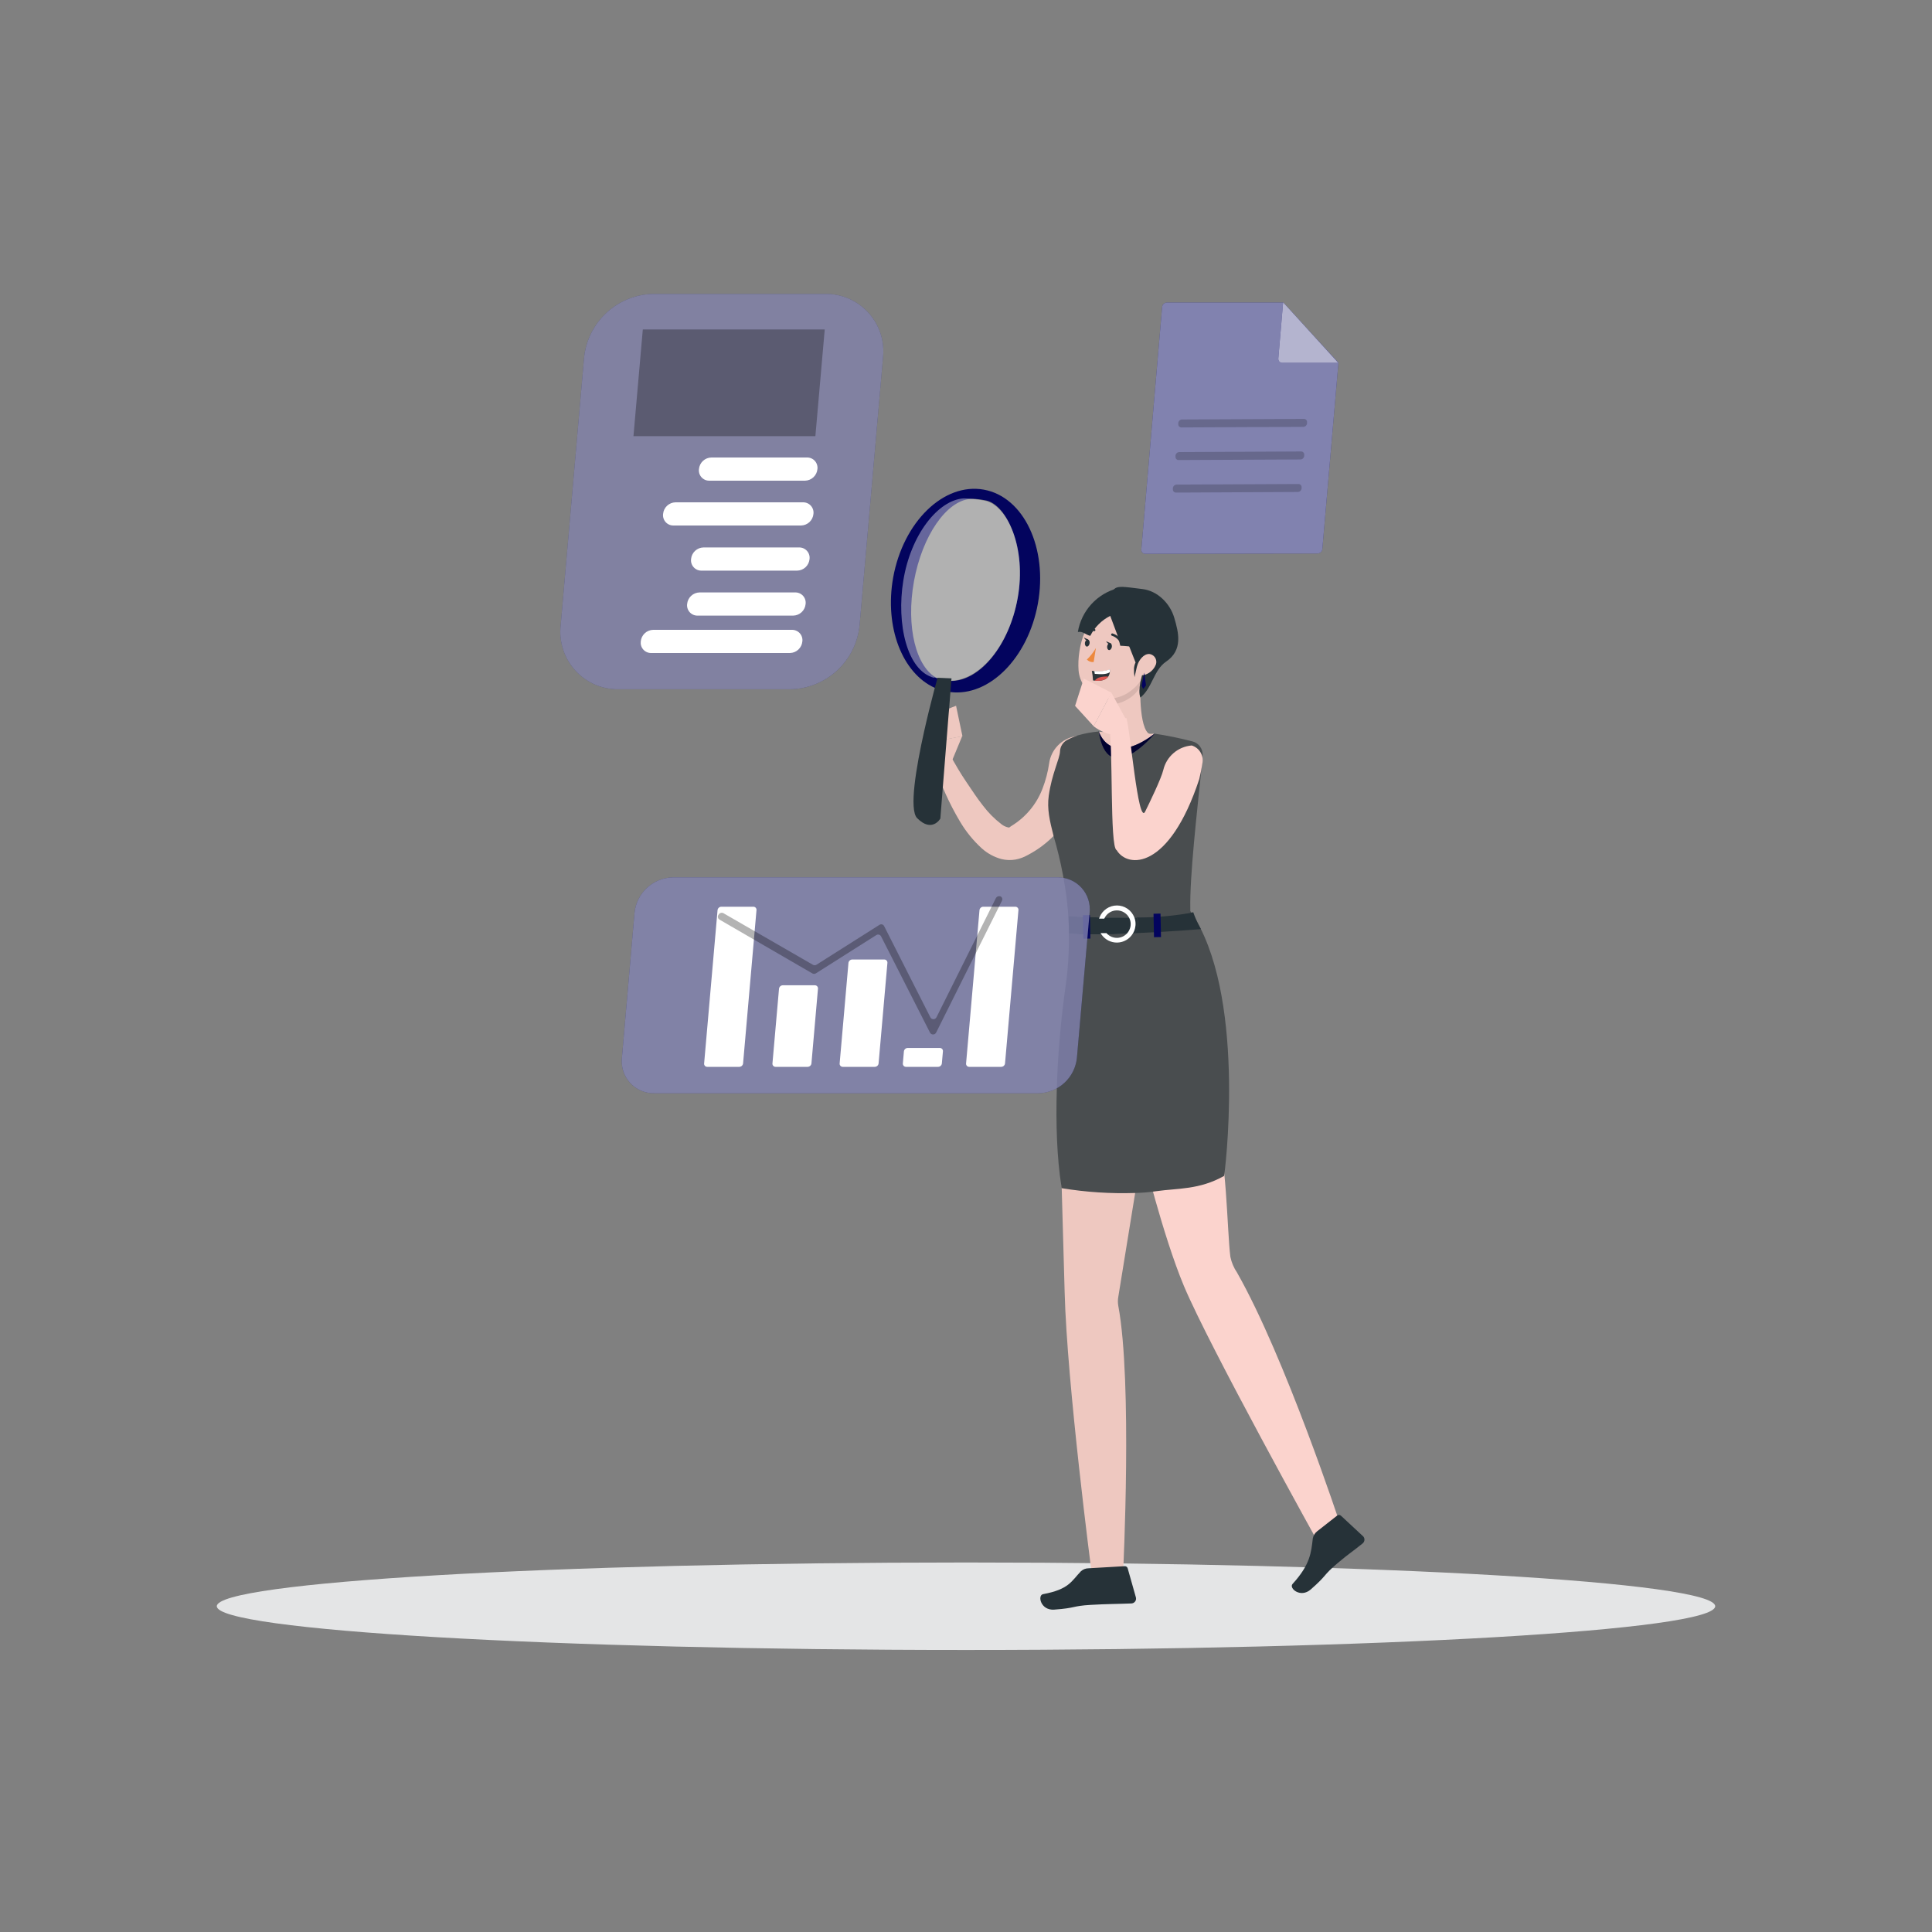 <svg width="240" height="240" viewBox="0 0 240 240" fill="none" xmlns="http://www.w3.org/2000/svg">
<rect x="0" y="0" width="240" height="240" fill="#808080" stroke="none"/>
<path d="M120 204.965C171.4 204.965 213.067 202.532 213.067 199.531C213.067 196.53 171.4 194.098 120 194.098C68.6 194.098 26.933 196.53 26.933 199.531C26.933 202.532 68.6 204.965 120 204.965Z" fill="#E4E5E6"/>
<path d="M166.267 45.053L164.265 68.213C164.251 68.359 164.184 68.495 164.076 68.595C163.968 68.695 163.827 68.752 163.68 68.755L142.262 68.793C142.194 68.794 142.127 68.78 142.064 68.752C142.002 68.725 141.946 68.684 141.901 68.633C141.855 68.582 141.821 68.522 141.801 68.457C141.78 68.392 141.774 68.324 141.782 68.256L144.365 38.131C144.379 37.985 144.446 37.848 144.554 37.748C144.662 37.648 144.803 37.592 144.95 37.589H159.379L166.267 45.053Z" fill="#03045E"/>
<g opacity="0.5">
<path d="M166.267 45.053L164.265 68.213C164.251 68.359 164.184 68.495 164.076 68.595C163.968 68.695 163.827 68.752 163.68 68.755L142.262 68.793C142.194 68.794 142.127 68.78 142.064 68.752C142.002 68.725 141.946 68.684 141.901 68.633C141.855 68.582 141.821 68.522 141.801 68.457C141.78 68.392 141.774 68.324 141.782 68.256L144.365 38.131C144.379 37.985 144.446 37.848 144.554 37.748C144.662 37.648 144.803 37.592 144.95 37.589H159.379L166.267 45.053Z" fill="white"/>
</g>
<path opacity="0.2" d="M161.971 52.037L146.851 52.109C146.732 52.108 146.618 52.151 146.529 52.23C146.44 52.309 146.384 52.418 146.371 52.536V52.675C146.366 52.73 146.372 52.785 146.389 52.836C146.407 52.888 146.435 52.935 146.472 52.975C146.509 53.016 146.555 53.047 146.605 53.068C146.656 53.089 146.71 53.099 146.765 53.098L161.885 53.026C162.003 53.026 162.118 52.983 162.207 52.904C162.295 52.825 162.352 52.716 162.365 52.598V52.459C162.37 52.405 162.364 52.35 162.347 52.298C162.329 52.246 162.301 52.199 162.264 52.159C162.226 52.119 162.181 52.087 162.131 52.066C162.08 52.045 162.026 52.035 161.971 52.037Z" fill="black"/>
<path opacity="0.2" d="M161.635 56.083L146.505 56.16C146.387 56.159 146.272 56.203 146.183 56.281C146.095 56.36 146.038 56.469 146.025 56.587V56.726C146.019 56.781 146.025 56.835 146.042 56.887C146.058 56.939 146.086 56.986 146.123 57.027C146.16 57.067 146.205 57.098 146.255 57.119C146.306 57.141 146.36 57.151 146.414 57.149L161.534 57.077C161.653 57.078 161.768 57.034 161.856 56.955C161.945 56.876 162.001 56.767 162.014 56.65V56.51C162.02 56.457 162.015 56.403 161.999 56.351C161.983 56.3 161.956 56.252 161.92 56.212C161.884 56.172 161.84 56.14 161.791 56.117C161.742 56.095 161.689 56.084 161.635 56.083Z" fill="black"/>
<path opacity="0.2" d="M161.299 60.125L146.179 60.197C146.06 60.196 145.946 60.239 145.857 60.318C145.768 60.397 145.712 60.506 145.699 60.624V60.763C145.693 60.818 145.698 60.873 145.715 60.925C145.732 60.977 145.76 61.024 145.797 61.065C145.833 61.105 145.878 61.137 145.929 61.159C145.979 61.181 146.033 61.191 146.088 61.19L161.208 61.114C161.326 61.114 161.441 61.071 161.53 60.992C161.618 60.913 161.675 60.804 161.688 60.686V60.547C161.693 60.493 161.687 60.439 161.67 60.387C161.653 60.336 161.625 60.288 161.588 60.249C161.552 60.209 161.507 60.177 161.457 60.156C161.407 60.134 161.353 60.124 161.299 60.125Z" fill="black"/>
<path d="M159.394 37.546L158.798 44.534C158.79 44.602 158.797 44.671 158.817 44.736C158.837 44.801 158.871 44.861 158.917 44.912C158.962 44.962 159.018 45.003 159.08 45.031C159.143 45.058 159.21 45.072 159.278 45.072H166.243L159.394 37.546Z" fill="#03045E"/>
<path opacity="0.7" d="M159.394 37.546L158.798 44.534C158.79 44.602 158.797 44.671 158.817 44.736C158.837 44.801 158.871 44.861 158.917 44.912C158.962 44.962 159.018 45.003 159.08 45.031C159.143 45.058 159.21 45.072 159.278 45.072H166.243L159.394 37.546Z" fill="white"/>
<g opacity="0.7">
<path d="M98.193 85.622H76.872C75.858 85.641 74.852 85.443 73.921 85.042C72.99 84.641 72.154 84.046 71.471 83.297C70.787 82.549 70.271 81.663 69.957 80.699C69.643 79.735 69.537 78.715 69.648 77.707L72.557 44.429C72.776 42.284 73.773 40.294 75.359 38.835C76.946 37.376 79.013 36.548 81.168 36.509H102.489C103.502 36.494 104.505 36.694 105.434 37.097C106.363 37.5 107.195 38.095 107.876 38.844C108.557 39.593 109.071 40.479 109.384 41.441C109.696 42.404 109.801 43.423 109.689 44.429L106.776 77.707C106.558 79.847 105.565 81.833 103.984 83.291C102.403 84.749 100.344 85.578 98.193 85.622Z" fill="#03045E"/>
<path opacity="0.5" d="M98.193 85.622H76.872C75.858 85.641 74.852 85.443 73.921 85.042C72.99 84.641 72.154 84.046 71.471 83.297C70.787 82.549 70.271 81.663 69.957 80.699C69.643 79.735 69.537 78.715 69.648 77.707L72.557 44.429C72.776 42.284 73.773 40.294 75.359 38.835C76.946 37.376 79.013 36.548 81.168 36.509H102.489C103.502 36.494 104.505 36.694 105.434 37.097C106.363 37.5 107.195 38.095 107.876 38.844C108.557 39.593 109.071 40.479 109.384 41.441C109.696 42.404 109.801 43.423 109.689 44.429L106.776 77.707C106.558 79.847 105.565 81.833 103.984 83.291C102.403 84.749 100.344 85.578 98.193 85.622Z" fill="white"/>
</g>
<path d="M98.126 81.12H80.894C80.71 81.124 80.528 81.087 80.36 81.014C80.191 80.941 80.04 80.832 79.917 80.696C79.794 80.559 79.702 80.398 79.647 80.223C79.592 80.047 79.576 79.862 79.598 79.68C79.634 79.292 79.811 78.93 80.096 78.665C80.381 78.399 80.754 78.248 81.144 78.24H98.376C98.559 78.237 98.742 78.273 98.91 78.346C99.079 78.419 99.23 78.527 99.353 78.664C99.476 78.801 99.568 78.962 99.623 79.137C99.678 79.313 99.695 79.498 99.672 79.68C99.636 80.068 99.459 80.43 99.174 80.695C98.889 80.961 98.516 81.112 98.126 81.12Z" fill="white"/>
<path d="M99.998 59.712H88.123C87.939 59.716 87.756 59.681 87.587 59.608C87.418 59.535 87.267 59.426 87.144 59.29C87.021 59.153 86.929 58.991 86.874 58.816C86.82 58.64 86.803 58.455 86.827 58.272C86.861 57.883 87.038 57.521 87.323 57.255C87.609 56.99 87.983 56.839 88.373 56.832H100.248C100.431 56.828 100.614 56.865 100.782 56.938C100.951 57.011 101.102 57.119 101.225 57.256C101.348 57.393 101.44 57.554 101.495 57.729C101.55 57.905 101.566 58.09 101.544 58.272C101.508 58.66 101.331 59.022 101.046 59.287C100.761 59.553 100.388 59.704 99.998 59.712Z" fill="white"/>
<path d="M99.509 65.28H83.669C83.485 65.284 83.302 65.249 83.133 65.176C82.964 65.103 82.813 64.994 82.69 64.858C82.567 64.721 82.475 64.559 82.42 64.383C82.365 64.208 82.349 64.022 82.373 63.84C82.407 63.452 82.583 63.091 82.867 62.825C83.152 62.559 83.524 62.408 83.913 62.4H99.753C99.937 62.397 100.119 62.433 100.288 62.506C100.456 62.579 100.607 62.687 100.73 62.824C100.853 62.961 100.945 63.122 101 63.297C101.055 63.473 101.072 63.658 101.049 63.84C101.015 64.228 100.839 64.589 100.555 64.855C100.27 65.121 99.898 65.272 99.509 65.28Z" fill="white"/>
<path d="M99.019 70.886H87.144C86.96 70.89 86.778 70.854 86.609 70.781C86.441 70.707 86.29 70.599 86.167 70.462C86.044 70.326 85.952 70.164 85.897 69.989C85.842 69.814 85.825 69.629 85.848 69.446C85.882 69.058 86.059 68.696 86.344 68.43C86.63 68.164 87.003 68.013 87.393 68.006H99.269C99.452 68.003 99.635 68.039 99.803 68.112C99.972 68.185 100.122 68.294 100.245 68.43C100.368 68.567 100.46 68.728 100.516 68.904C100.571 69.079 100.587 69.264 100.565 69.446C100.53 69.835 100.353 70.197 100.068 70.463C99.783 70.729 99.409 70.88 99.019 70.886Z" fill="white"/>
<path d="M98.529 76.474H86.654C86.471 76.477 86.288 76.441 86.12 76.368C85.951 76.295 85.8 76.186 85.677 76.049C85.555 75.913 85.462 75.752 85.407 75.576C85.352 75.401 85.335 75.216 85.358 75.034C85.394 74.645 85.571 74.284 85.856 74.018C86.141 73.753 86.514 73.601 86.904 73.594H98.779C98.963 73.589 99.146 73.625 99.315 73.698C99.484 73.771 99.635 73.879 99.758 74.016C99.881 74.153 99.973 74.314 100.028 74.49C100.082 74.666 100.099 74.851 100.075 75.034C100.041 75.422 99.864 75.784 99.579 76.05C99.293 76.316 98.919 76.467 98.529 76.474Z" fill="white"/>
<path opacity="0.3" d="M101.289 54.182H78.691L79.853 40.925H102.451L101.289 54.182Z" fill="black"/>
<path d="M135.038 91.2C135.038 91.464 135.072 91.618 135.081 91.814V92.362C135.081 92.717 135.081 93.077 135.057 93.427C135.019 94.138 134.942 94.867 134.837 95.553C134.607 96.983 134.202 98.379 133.632 99.71C132.465 102.524 130.341 104.834 127.637 106.234C127.175 106.495 126.674 106.678 126.153 106.776C125.57 106.878 124.971 106.856 124.397 106.714C123.495 106.469 122.663 106.017 121.968 105.394C120.896 104.417 119.976 103.284 119.241 102.034C117.894 99.766 116.813 97.35 116.021 94.834L118.109 93.965C118.704 95.011 119.333 96.096 120.029 97.118C120.725 98.141 121.373 99.153 122.107 100.075C122.761 100.942 123.53 101.717 124.392 102.379C124.653 102.591 124.963 102.735 125.294 102.797C125.376 102.797 125.381 102.797 125.414 102.773C125.448 102.749 125.366 102.773 125.669 102.586C127.427 101.51 128.778 99.881 129.509 97.954C129.898 96.944 130.174 95.894 130.329 94.824C130.444 93.992 130.82 93.219 131.404 92.615C131.987 92.011 132.747 91.608 133.574 91.464L135.038 91.2Z" fill="#EEC8C0"/>
<path d="M116.337 95.698C114.897 94.546 114.897 92.338 114.897 92.338L119.529 91.445L118.041 95.035L116.337 95.698Z" fill="#EEC8C0"/>
<path d="M119.558 91.454L114.926 92.342L115.445 88.963L118.766 87.672L119.558 91.454Z" fill="#EEC8C0"/>
<path d="M116.112 85.44C116.61 85.663 117.134 85.824 117.672 85.92C117.806 85.92 117.936 85.963 118.07 85.973C122.899 86.553 127.699 81.739 128.928 74.99C130.176 68.073 127.181 61.718 122.208 60.825C117.235 59.933 112.209 64.819 110.952 71.741C109.848 77.933 112.104 83.645 116.112 85.44ZM113.534 72.211C114.571 66.509 117.6 62.194 120.542 61.982C120.758 61.958 120.975 61.958 121.19 61.982C121.622 62.016 122.052 62.077 122.477 62.165C125.083 62.693 127.536 68.097 126.413 74.299C125.385 80.16 121.742 84.576 118.185 84.59C117.944 84.597 117.703 84.579 117.465 84.537H117.417H117.249L117.144 84.513C116.904 84.461 116.672 84.379 116.453 84.269C113.803 82.958 112.512 77.889 113.534 72.225V72.211Z" fill="#03045E"/>
<path opacity="0.4" d="M116.03 84.201C116.027 84.182 116.027 84.163 116.03 84.144L117.902 84.581C121.766 84.581 125.342 80.136 126.417 74.333C127.56 68.131 125.16 62.755 122.318 62.198C121.857 62.106 121.39 62.04 120.921 62.002C120.53 61.947 120.136 61.917 119.74 61.91C116.544 62.088 113.126 66.422 112.209 72.149C111.345 77.467 112.656 83.338 116.03 84.201Z" fill="#FAFAFA"/>
<path d="M113.933 101.635C115.785 103.498 116.813 101.688 116.813 101.688L116.961 99.811L117.633 91.358L117.84 88.747L117.883 88.267L118.061 86.011L118.171 84.605L118.2 84.269L116.453 84.192C116.45 84.211 116.45 84.23 116.453 84.249C116.409 84.394 116.289 84.83 116.117 85.469C116.073 85.651 116.016 85.848 115.963 86.069C115.641 87.288 115.214 88.997 114.801 90.845C113.803 95.314 112.905 100.603 113.933 101.635Z" fill="#263238"/>
<path d="M131.774 143.472C131.774 143.472 132.158 156.955 132.254 160.488C132.542 171.888 135.59 195.254 135.59 195.254L139.526 195.144C139.526 195.144 140.688 171.653 138.917 162.206C138.852 161.844 138.852 161.474 138.917 161.112L141.657 144.24L131.774 143.472Z" fill="#EEC8C0"/>
<path d="M141.888 142.93C141.888 142.93 144.446 153.49 147.072 159.754C150.249 167.318 163.872 191.851 163.872 191.851L166.493 189.389C166.493 189.389 159.662 168.624 153.672 158.088C153.268 157.496 152.986 156.831 152.841 156.13C152.419 152.842 152.4 143.218 150.921 139.877L141.888 142.93Z" fill="#FBD3CD"/>
<path d="M149.385 93.878C149.385 93.931 149.385 93.979 149.385 94.037C149.385 94.037 149.385 94.094 149.385 94.037C149.342 94.517 149.28 95.145 149.212 95.832C149.215 95.845 149.215 95.858 149.212 95.87C148.732 100.56 147.772 108.883 147.864 112.925C147.871 112.982 147.871 113.04 147.864 113.098C147.858 113.212 147.837 113.325 147.801 113.434C147.709 113.731 147.535 113.998 147.299 114.202C147.063 114.406 146.775 114.541 146.467 114.59C144.918 114.849 143.355 115.017 141.787 115.094H141.417C141.439 114.969 141.449 114.842 141.446 114.715C141.44 114.455 141.376 114.199 141.259 113.966C140.136 113.966 139.008 113.966 137.961 113.966H137.563C135.388 113.928 133.579 113.842 132.792 113.798C132.794 113.845 132.794 113.891 132.792 113.938C132.776 113.892 132.763 113.845 132.753 113.798C132.74 113.75 132.732 113.7 132.729 113.65C132.441 110.331 131.822 107.049 130.881 103.853C130.401 101.971 130.051 100.493 130.281 98.837C130.66 96.125 131.649 94.253 131.678 93.346C131.688 93.045 131.778 92.752 131.941 92.499C132.103 92.245 132.331 92.04 132.6 91.906C133.022 91.683 133.462 91.496 133.915 91.344C134.769 91.1 135.645 90.939 136.531 90.864V90.888L136.728 91.641L136.761 91.685L137.721 92.942L138.004 93.005L139.224 93.264L140.544 93.019L140.764 92.981L142.598 91.8L143.275 91.253L143.356 91.166L143.4 91.133C144.983 91.37 146.554 91.69 148.104 92.093C148.497 92.185 148.844 92.417 149.08 92.745C149.315 93.073 149.424 93.476 149.385 93.878Z" fill="#494D4F"/>
<path d="M142.608 91.056C141.355 89.813 141.677 84.062 141.677 84.062L138.192 86.582C138.192 86.582 138.081 90.134 137.232 90.845C137.04 91.013 136.752 90.883 136.502 90.907L136.742 91.805L137.438 92.904L138.369 93.528L139.713 93.49L140.913 93.11L142.267 92.107L143.366 91.147C143.145 91.128 142.79 91.234 142.608 91.056Z" fill="#EEC8C0"/>
<path opacity="0.1" d="M137.971 87.571C140.304 87.24 141.331 85.992 141.811 85.017L141.681 84.058L138.197 86.578L137.971 87.571Z" fill="black"/>
<path d="M135.23 194.817L139.713 194.558C139.795 194.553 139.877 194.576 139.944 194.623C140.011 194.67 140.06 194.739 140.083 194.817L141.1 198.417C141.123 198.493 141.131 198.573 141.122 198.651C141.114 198.73 141.09 198.806 141.052 198.875C141.014 198.944 140.963 199.005 140.901 199.054C140.839 199.104 140.768 199.14 140.692 199.161C140.652 199.175 140.61 199.183 140.568 199.185C138.95 199.253 137.51 199.243 135.499 199.363C133.123 199.502 133.742 199.752 130.953 199.953C129.273 200.073 128.856 198.177 129.566 198.033C132.801 197.433 133.084 196.43 134.275 195.187C134.537 194.951 134.877 194.819 135.23 194.817Z" fill="#263238"/>
<path d="M163.613 190.229L166.109 188.27C166.173 188.219 166.252 188.191 166.334 188.191C166.416 188.191 166.496 188.219 166.56 188.27L169.257 190.776C169.32 190.823 169.374 190.882 169.414 190.95C169.454 191.018 169.48 191.093 169.491 191.171C169.503 191.249 169.498 191.328 169.479 191.405C169.459 191.481 169.425 191.553 169.377 191.616C169.353 191.651 169.324 191.683 169.291 191.712C168.043 192.739 167.625 192.931 166.094 194.237C164.285 195.778 164.928 195.605 162.825 197.448C161.558 198.557 160.08 197.299 160.565 196.766C162.787 194.333 162.878 192.83 163.08 191.122C163.14 190.768 163.33 190.45 163.613 190.229Z" fill="#263238"/>
<path d="M148.545 114.24C148.373 113.942 148.195 113.659 148.003 113.381C147.946 113.284 147.882 113.19 147.811 113.102C147.744 113.002 147.677 112.901 147.605 112.81L132.585 112.008C132.585 112.008 132.657 112.704 132.72 113.827C133.507 113.87 135.317 113.957 137.491 113.995H137.889C138.936 113.995 140.064 113.995 141.187 113.995C141.304 114.228 141.368 114.484 141.374 114.744C141.377 114.871 141.367 114.998 141.345 115.123C141.29 115.426 141.16 115.71 140.966 115.949C140.045 115.997 139.109 116.03 138.206 116.059H137.726C136.075 116.13 134.421 116.104 132.773 115.982C132.816 118.078 132.696 120.174 132.413 122.251C131.237 130.282 130.761 140.458 131.841 147.293V147.36C131.841 147.442 131.87 147.518 131.889 147.6C134.903 148.097 137.957 148.296 141.009 148.195C141.9 148.176 142.788 148.101 143.669 147.97C146.285 147.595 148.992 147.811 152.059 146.078C152.117 146.064 154.809 124.896 148.545 114.24Z" fill="#494D4F"/>
<path d="M141.393 114.744C141.396 114.871 141.386 114.998 141.365 115.123C141.309 115.426 141.179 115.71 140.985 115.949C140.064 115.997 139.128 116.03 138.225 116.059H137.745C136.094 116.13 134.44 116.104 132.792 115.982C132.792 115.224 132.758 114.542 132.725 113.957C132.727 113.91 132.727 113.864 132.725 113.818C133.512 113.861 135.321 113.947 137.496 113.986H137.894C138.941 113.986 140.069 113.986 141.192 113.986C141.315 114.22 141.384 114.479 141.393 114.744Z" fill="#263238"/>
<path d="M149.184 115.421C149.184 115.421 145.373 115.738 141.441 115.901L140.985 115.925C141.179 115.686 141.309 115.402 141.365 115.099C141.386 114.974 141.396 114.847 141.393 114.72C141.387 114.46 141.323 114.204 141.206 113.971H141.6C143.661 113.961 145.718 113.779 147.749 113.429C147.835 113.429 147.921 113.39 148.003 113.371L148.229 113.318C148.436 113.923 148.694 114.51 149.001 115.07L149.184 115.421Z" fill="#263238"/>
<path d="M136.488 90.816C136.488 90.816 137.76 95.381 143.405 91.166C143.405 91.166 137.582 98.174 136.488 90.816Z" fill="#03045E"/>
<path opacity="0.5" d="M136.488 90.816C136.488 90.816 137.76 95.381 143.405 91.166C143.405 91.166 137.582 98.174 136.488 90.816Z" fill="black"/>
<path d="M138.389 93.528C138.49 93.514 138.592 93.521 138.69 93.549C138.789 93.577 138.879 93.625 138.957 93.691C139.035 93.757 139.099 93.838 139.143 93.93C139.188 94.022 139.212 94.122 139.215 94.224C139.218 94.326 139.2 94.427 139.161 94.521C139.122 94.616 139.064 94.701 138.99 94.771C138.916 94.841 138.828 94.895 138.732 94.929C138.636 94.963 138.534 94.976 138.432 94.968L138.389 93.528Z" fill="white"/>
<path d="M143.035 80.342C142.368 83.318 142.147 84.585 140.385 85.882C137.731 87.835 134.222 86.362 133.982 83.251C133.776 80.448 134.899 76.051 138.033 75.336C138.723 75.174 139.443 75.191 140.125 75.385C140.807 75.579 141.428 75.945 141.929 76.446C142.43 76.948 142.794 77.569 142.988 78.251C143.181 78.932 143.198 79.652 143.035 80.342Z" fill="#EEC8C0"/>
<path d="M138.12 80.357C138.077 80.602 137.913 80.779 137.76 80.755C137.606 80.731 137.501 80.51 137.539 80.275C137.577 80.04 137.741 79.853 137.899 79.877C138.057 79.901 138.144 80.121 138.12 80.357Z" fill="#263238"/>
<path d="M135.355 79.92C135.312 80.169 135.153 80.342 134.995 80.318C134.837 80.294 134.736 80.073 134.774 79.838C134.813 79.603 134.976 79.416 135.134 79.445C135.293 79.474 135.393 79.68 135.355 79.92Z" fill="#263238"/>
<path d="M135.201 79.459L134.645 79.195C134.645 79.195 134.87 79.704 135.201 79.459Z" fill="#263238"/>
<path d="M136.137 80.501C135.83 81.031 135.451 81.516 135.009 81.941C135.121 82.05 135.254 82.133 135.401 82.185C135.548 82.237 135.704 82.257 135.859 82.243L136.137 80.501Z" fill="#ED893E"/>
<path d="M139.305 79.982C139.274 79.982 139.245 79.972 139.22 79.954C139.195 79.936 139.176 79.911 139.166 79.882C139.065 79.667 138.921 79.476 138.743 79.32C138.564 79.163 138.355 79.046 138.129 78.974C138.092 78.962 138.061 78.936 138.043 78.901C138.025 78.865 138.021 78.825 138.033 78.787C138.044 78.751 138.069 78.721 138.102 78.703C138.136 78.685 138.175 78.681 138.211 78.691C138.483 78.775 138.734 78.916 138.946 79.106C139.158 79.296 139.327 79.529 139.44 79.79C139.446 79.808 139.448 79.827 139.446 79.846C139.444 79.865 139.439 79.883 139.43 79.9C139.421 79.916 139.409 79.931 139.394 79.943C139.379 79.954 139.362 79.963 139.344 79.968C139.333 79.976 139.319 79.981 139.305 79.982Z" fill="#263238"/>
<path d="M134.731 78.513C134.705 78.513 134.679 78.505 134.656 78.492C134.633 78.479 134.615 78.46 134.601 78.437C134.584 78.403 134.579 78.364 134.589 78.328C134.599 78.291 134.622 78.26 134.654 78.24C134.852 78.116 135.078 78.041 135.311 78.024C135.545 78.006 135.779 78.046 135.993 78.139C136.01 78.147 136.025 78.158 136.038 78.171C136.05 78.185 136.06 78.201 136.066 78.219C136.073 78.236 136.075 78.254 136.074 78.273C136.073 78.291 136.069 78.31 136.061 78.326C136.052 78.343 136.041 78.359 136.027 78.371C136.013 78.383 135.996 78.393 135.978 78.399C135.96 78.405 135.941 78.407 135.922 78.405C135.903 78.403 135.885 78.398 135.869 78.389C135.699 78.32 135.516 78.292 135.334 78.308C135.152 78.324 134.977 78.383 134.822 78.48C134.796 78.501 134.764 78.513 134.731 78.513Z" fill="#263238"/>
<path d="M137.966 79.915L137.409 79.656C137.409 79.656 137.635 80.16 137.966 79.915Z" fill="#263238"/>
<path d="M144.849 82.195C143.289 83.261 143.141 85.488 141.657 86.654C141.293 85.632 141.873 83.986 142.137 82.776C142.186 82.647 142.186 82.506 142.137 82.377C142.017 82.181 141.686 82.229 141.537 82.411C141.416 82.613 141.361 82.848 141.379 83.083C141.331 82.968 141.288 82.853 141.245 82.742C141.139 83.222 141.043 83.659 140.937 84.115C140.878 83.762 140.855 83.403 140.87 83.045C140.886 82.784 140.951 82.528 141.062 82.291C136.881 71.832 137.385 72.653 141.897 73.171C143.769 73.387 145.339 74.933 145.872 76.747C146.405 78.561 146.985 80.75 144.849 82.195Z" fill="#263238"/>
<path d="M143.481 82.781C143.205 83.29 142.74 83.669 142.185 83.837C141.451 84.048 141.072 83.39 141.269 82.685C141.456 82.051 142.056 81.182 142.8 81.245C142.963 81.269 143.118 81.335 143.25 81.435C143.382 81.535 143.487 81.666 143.554 81.817C143.622 81.968 143.651 82.134 143.638 82.299C143.626 82.464 143.572 82.623 143.481 82.761V82.781Z" fill="#EEC8C0"/>
<path d="M135.633 83.328C135.71 83.724 135.758 84.125 135.777 84.528L135.993 84.552C136.953 84.653 137.433 84.379 137.673 84.048C137.776 83.889 137.842 83.708 137.865 83.52C137.881 83.409 137.881 83.295 137.865 83.184C137.246 83.383 136.592 83.45 135.945 83.381L135.633 83.328Z" fill="#2E353A"/>
<path d="M135.945 83.357L135.993 83.707C136.901 83.798 137.553 83.746 137.865 83.496C137.881 83.385 137.881 83.271 137.865 83.16C137.246 83.359 136.592 83.426 135.945 83.357Z" fill="white"/>
<path d="M135.993 84.552C136.953 84.653 137.433 84.379 137.673 84.048C137.307 84.018 136.938 84.052 136.584 84.149C136.349 84.217 136.143 84.359 135.993 84.552Z" fill="#DE5753"/>
<path d="M142.137 83.563L141.811 85.171L142.013 85.589L142.363 85.152L142.137 83.563Z" fill="#03045E"/>
<path d="M149.385 94.699C149.284 95.403 149.146 96.102 148.973 96.792C145.248 108.091 140.078 107.89 138.71 105.6C137.832 105.274 138.312 92.433 137.75 89.856L139.905 89.179C140.385 90.273 141.369 102.658 142.262 100.805C142.742 99.845 144.259 96.706 144.509 95.654C144.698 94.837 145.143 94.102 145.778 93.554C146.413 93.006 147.205 92.674 148.041 92.606C148.477 92.739 148.852 93.022 149.098 93.406C149.344 93.789 149.446 94.248 149.385 94.699Z" fill="#FBD3CD"/>
<path d="M139.353 91.224C137.553 91.622 135.849 90.216 135.849 90.216L138.062 86.049L139.925 89.462L139.353 91.224Z" fill="#FBD3CD"/>
<path d="M138.072 86.049L135.859 90.216L133.55 87.686L134.635 84.293L138.072 86.049Z" fill="#FBD3CD"/>
<path d="M138.878 73.066C137.609 73.392 136.462 74.08 135.578 75.046C134.693 76.013 134.109 77.216 133.896 78.509C134.529 78.389 134.813 78.835 135.437 78.989C135.976 77.917 136.846 77.047 137.918 76.507C138.209 77.278 138.499 78.054 138.787 78.835C138.945 79.257 139.166 80.218 139.166 80.218C139.782 80.24 140.396 80.303 141.005 80.405C141.005 80.405 141.806 77.299 141.048 75.225C140.726 74.342 140.333 73.406 139.526 72.926L138.878 73.066Z" fill="#263238"/>
<path d="M144.164 113.488L143.295 113.506L143.355 116.423L144.224 116.406L144.164 113.488Z" fill="#03045E"/>
<path d="M135.39 113.673L134.521 113.691L134.582 116.609L135.45 116.591L135.39 113.673Z" fill="#03045E"/>
<path d="M140.909 113.957C140.739 113.522 140.442 113.148 140.057 112.885C139.671 112.621 139.215 112.481 138.749 112.481C138.282 112.481 137.826 112.621 137.44 112.885C137.055 113.148 136.758 113.522 136.589 113.957L136.526 114.12H137.174L137.208 114.053C137.345 113.77 137.557 113.531 137.821 113.362C138.086 113.192 138.391 113.099 138.705 113.093C139.033 113.085 139.357 113.172 139.637 113.342C139.918 113.512 140.144 113.758 140.289 114.053C140.396 114.271 140.453 114.51 140.457 114.754C140.459 114.873 140.45 114.992 140.429 115.109C140.371 115.39 140.248 115.653 140.069 115.877C139.914 116.066 139.72 116.22 139.5 116.329C139.281 116.437 139.041 116.497 138.796 116.505C138.551 116.513 138.308 116.468 138.082 116.374C137.856 116.279 137.653 116.138 137.486 115.958L137.453 115.915H136.709L136.838 116.098C137.059 116.414 137.355 116.671 137.699 116.844C138.044 117.017 138.427 117.102 138.812 117.09C139.198 117.078 139.574 116.97 139.908 116.776C140.241 116.582 140.521 116.307 140.721 115.978C140.886 115.715 140.992 115.42 141.033 115.114C141.058 114.984 141.068 114.852 141.062 114.72C141.057 114.458 141.005 114.2 140.909 113.957Z" fill="white"/>
<g opacity="0.8">
<path d="M128.985 135.806H81.269C80.706 135.816 80.148 135.707 79.631 135.484C79.114 135.262 78.65 134.932 78.27 134.517C77.891 134.101 77.604 133.61 77.429 133.075C77.254 132.54 77.195 131.974 77.256 131.414L78.825 113.381C78.947 112.187 79.503 111.08 80.388 110.27C81.273 109.46 82.426 109.004 83.625 108.989H131.347C131.91 108.979 132.468 109.088 132.984 109.311C133.501 109.533 133.965 109.863 134.344 110.279C134.723 110.694 135.009 111.186 135.184 111.721C135.358 112.256 135.416 112.822 135.355 113.381L133.776 131.414C133.654 132.606 133.099 133.711 132.216 134.521C131.333 135.331 130.183 135.788 128.985 135.806Z" fill="#03045E"/>
<path opacity="0.5" d="M128.985 135.806H81.269C80.706 135.816 80.148 135.707 79.631 135.484C79.114 135.262 78.65 134.932 78.27 134.517C77.891 134.101 77.604 133.61 77.429 133.075C77.254 132.54 77.195 131.974 77.256 131.414L78.825 113.381C78.947 112.187 79.503 111.08 80.388 110.27C81.273 109.46 82.426 109.004 83.625 108.989H131.347C131.91 108.979 132.468 109.088 132.984 109.311C133.501 109.533 133.965 109.863 134.344 110.279C134.723 110.694 135.009 111.186 135.184 111.721C135.358 112.256 135.416 112.822 135.355 113.381L133.776 131.414C133.654 132.606 133.099 133.711 132.216 134.521C131.333 135.331 130.183 135.788 128.985 135.806Z" fill="white"/>
</g>
<path d="M91.829 132.528H87.854C87.8 132.529 87.746 132.518 87.695 132.497C87.645 132.475 87.601 132.443 87.564 132.402C87.528 132.362 87.501 132.314 87.484 132.262C87.468 132.21 87.463 132.155 87.47 132.101L89.136 113.064C89.149 112.946 89.205 112.837 89.294 112.758C89.382 112.679 89.497 112.636 89.616 112.637H93.585C93.64 112.636 93.694 112.646 93.745 112.668C93.795 112.69 93.84 112.722 93.876 112.762C93.913 112.803 93.941 112.851 93.958 112.903C93.975 112.955 93.98 113.01 93.974 113.064L92.308 132.101C92.295 132.219 92.239 132.328 92.15 132.407C92.062 132.485 91.947 132.529 91.829 132.528Z" fill="white"/>
<path d="M124.368 132.528H120.398C120.344 132.529 120.289 132.518 120.239 132.497C120.189 132.475 120.144 132.443 120.107 132.403C120.07 132.362 120.043 132.314 120.026 132.262C120.009 132.21 120.003 132.155 120.01 132.101L121.675 113.064C121.688 112.946 121.744 112.837 121.833 112.758C121.922 112.679 122.036 112.636 122.155 112.637H126.13C126.184 112.636 126.238 112.648 126.287 112.67C126.337 112.691 126.381 112.724 126.418 112.764C126.454 112.804 126.481 112.852 126.498 112.904C126.514 112.955 126.52 113.01 126.514 113.064L124.848 132.101C124.835 132.219 124.779 132.328 124.69 132.407C124.601 132.485 124.487 132.529 124.368 132.528Z" fill="white"/>
<path d="M108.662 132.528H104.693C104.638 132.529 104.584 132.518 104.533 132.497C104.483 132.475 104.438 132.443 104.401 132.403C104.364 132.362 104.337 132.314 104.32 132.262C104.303 132.21 104.298 132.155 104.304 132.101L105.398 119.621C105.411 119.503 105.467 119.394 105.556 119.315C105.645 119.236 105.759 119.193 105.878 119.194H109.848C109.902 119.193 109.957 119.203 110.007 119.225C110.057 119.246 110.102 119.279 110.139 119.319C110.176 119.36 110.204 119.407 110.22 119.459C110.237 119.511 110.243 119.566 110.237 119.621L109.142 132.101C109.129 132.219 109.073 132.328 108.984 132.407C108.895 132.485 108.781 132.529 108.662 132.528Z" fill="white"/>
<path d="M100.315 132.528H96.345C96.291 132.529 96.236 132.518 96.186 132.497C96.136 132.475 96.091 132.443 96.054 132.403C96.017 132.362 95.99 132.314 95.973 132.262C95.956 132.21 95.95 132.155 95.957 132.101L96.772 122.822C96.786 122.704 96.842 122.596 96.93 122.517C97.019 122.438 97.134 122.394 97.252 122.395H101.222C101.277 122.394 101.331 122.405 101.381 122.426C101.432 122.448 101.477 122.48 101.513 122.521C101.55 122.561 101.578 122.609 101.595 122.661C101.612 122.713 101.617 122.768 101.611 122.822L100.8 132.101C100.787 132.22 100.73 132.329 100.64 132.408C100.55 132.487 100.434 132.53 100.315 132.528Z" fill="white"/>
<path d="M116.515 132.528H112.545C112.491 132.529 112.436 132.518 112.386 132.497C112.336 132.475 112.291 132.443 112.254 132.403C112.217 132.362 112.19 132.314 112.173 132.262C112.156 132.21 112.15 132.155 112.156 132.101L112.286 130.608C112.299 130.49 112.355 130.381 112.444 130.302C112.533 130.223 112.647 130.18 112.766 130.181H116.745C116.8 130.18 116.854 130.19 116.904 130.212C116.955 130.234 117 130.266 117.037 130.306C117.073 130.347 117.101 130.395 117.118 130.447C117.135 130.499 117.14 130.554 117.134 130.608L117 132.101C116.987 132.22 116.93 132.329 116.84 132.408C116.75 132.487 116.634 132.53 116.515 132.528Z" fill="white"/>
<path opacity="0.3" d="M124.31 111.36C124.2 111.315 124.077 111.313 123.965 111.354C123.854 111.395 123.761 111.476 123.705 111.581L116.347 126.341C116.317 126.415 116.267 126.478 116.203 126.525C116.139 126.572 116.063 126.6 115.983 126.606C115.904 126.612 115.825 126.596 115.754 126.559C115.683 126.522 115.624 126.467 115.584 126.398L109.824 115.032C109.796 114.982 109.759 114.938 109.713 114.903C109.667 114.868 109.615 114.844 109.559 114.831C109.503 114.819 109.445 114.818 109.389 114.829C109.333 114.841 109.28 114.864 109.233 114.898L101.419 119.846C101.353 119.887 101.276 119.909 101.198 119.909C101.12 119.909 101.044 119.887 100.977 119.846L89.865 113.438C89.812 113.411 89.755 113.394 89.695 113.39C89.636 113.385 89.576 113.392 89.52 113.41C89.463 113.428 89.41 113.457 89.365 113.496C89.32 113.535 89.283 113.582 89.256 113.635L89.227 113.683C89.201 113.73 89.184 113.782 89.178 113.835C89.171 113.889 89.176 113.943 89.19 113.995C89.205 114.046 89.23 114.095 89.263 114.137C89.297 114.179 89.338 114.214 89.385 114.24L100.905 120.917C100.972 120.957 101.049 120.977 101.126 120.977C101.204 120.977 101.28 120.957 101.347 120.917L108.849 116.165C108.896 116.133 108.949 116.111 109.005 116.1C109.061 116.089 109.119 116.09 109.174 116.103C109.229 116.116 109.282 116.14 109.327 116.173C109.373 116.207 109.411 116.25 109.44 116.299L115.541 128.299C115.582 128.366 115.641 128.421 115.711 128.457C115.781 128.493 115.86 128.509 115.938 128.503C116.017 128.498 116.092 128.471 116.157 128.426C116.221 128.381 116.272 128.318 116.304 128.246L124.464 111.898C124.514 111.806 124.526 111.698 124.497 111.597C124.468 111.497 124.401 111.411 124.31 111.36Z" fill="black"/>
</svg>
